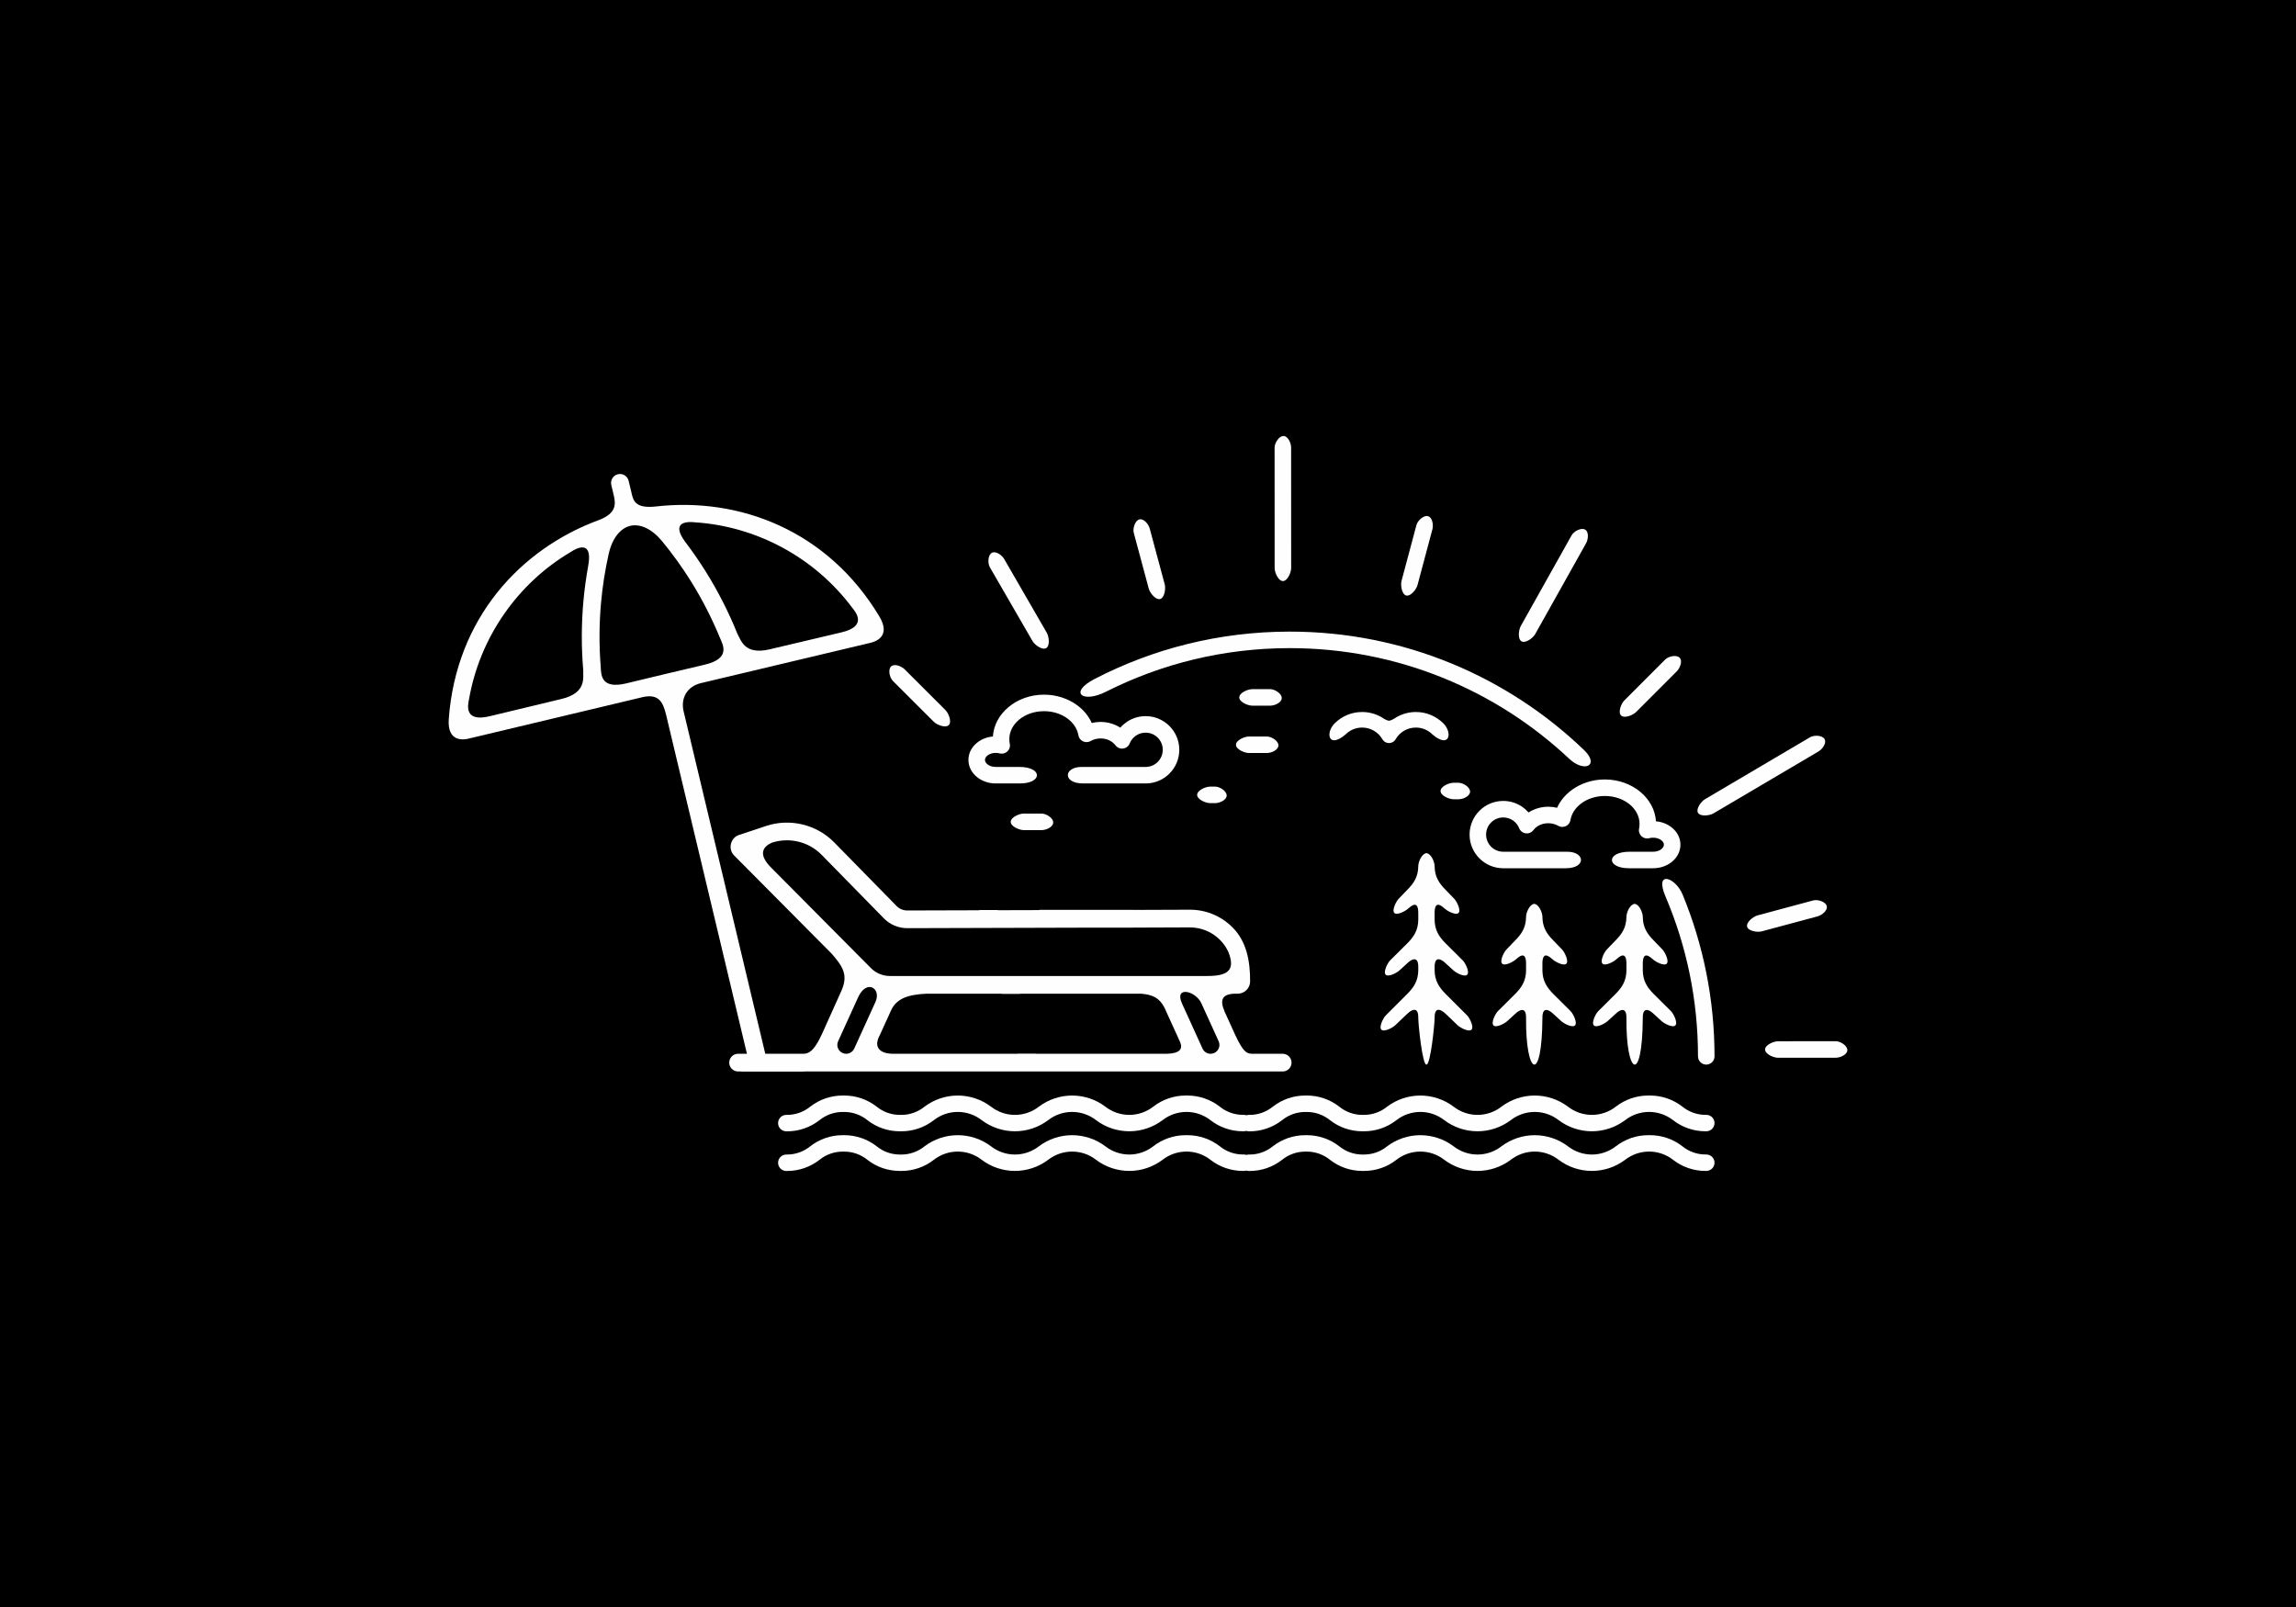 <?xml version="1.0" encoding="UTF-8"?>
<svg xmlns="http://www.w3.org/2000/svg" xmlns:xlink="http://www.w3.org/1999/xlink" width="2400" height="1680" viewBox="0 0 2400 1680">
<rect x="-240" y="-168" width="2880" height="2016" fill="rgb(0%, 0%, 0%)" fill-opacity="1"/>
<path fill-rule="evenodd" fill="rgb(99.609%, 99.609%, 99.609%)" fill-opacity="1" d="M 1042.859 951.367 L 1042.91 951.559 L 1086.488 951.434 L 1086.488 951.141 L 1184.172 951.141 L 1184.172 951.246 L 1243.578 951.031 C 1260.469 950.965 1276.289 957.496 1288.238 969.398 C 1303.281 984.395 1306.75 1004.961 1306.75 1025.883 C 1306.75 1033.023 1300.941 1038.836 1293.801 1038.836 C 1277.359 1038.324 1274.59 1044.848 1280.141 1057.707 L 1290.691 1080.891 C 1299.91 1101.152 1303.781 1101.293 1308.539 1101.645 L 1340.789 1101.645 C 1345.898 1101.645 1350.039 1105.785 1350.039 1110.895 C 1350.039 1116.004 1345.898 1120.145 1340.789 1120.145 L 771.512 1120.145 C 766.402 1120.145 762.258 1116.004 762.258 1110.895 C 762.258 1105.785 766.402 1101.645 771.512 1101.645 L 838.555 1101.645 C 843.453 1101.645 849.715 1101.828 859.242 1080.891 L 879.832 1035.121 C 886.625 1019.02 881.035 1010.371 869.258 996.91 L 767.379 894.324 C 760.668 887.676 763.59 875.793 772.473 872.914 L 800.789 863.477 C 825.691 855.176 853.648 861.926 872.023 880.672 L 937.227 947.203 C 940.105 950.145 944.121 951.828 948.234 951.828 L 948.277 951.832 L 1023.77 951.613 L 1023.711 951.367 Z M 1130.102 969.789 C 1129.898 969.805 1129.699 969.812 1129.5 969.812 L 948.328 970.336 L 948.238 970.336 C 939.18 970.336 930.352 966.629 924.008 960.156 L 858.809 893.625 C 845.352 879.895 824.879 874.949 806.641 881.031 C 797.656 885.094 791.762 893.062 806.594 907.559 L 910.453 1012.133 C 915.621 1017.344 922.801 1020.328 930.141 1020.328 L 1262.02 1020.328 C 1283.352 1020.328 1291.531 1014.391 1284.129 995.469 C 1282 990.742 1279.039 986.359 1275.172 982.504 C 1266.781 974.137 1255.641 969.531 1243.789 969.531 L 1243.641 969.531 L 1184.172 969.75 L 1184.172 969.789 Z M 876.082 1088.551 C 873.969 1093.199 876.027 1098.699 880.688 1100.816 C 881.887 1101.363 883.164 1101.645 884.484 1101.645 C 888.109 1101.645 891.426 1099.512 892.93 1096.223 L 915.098 1047.508 C 921.602 1033.219 905.805 1023.227 897.004 1042.57 Z M 1265.43 1101.645 C 1266.762 1101.645 1268.039 1101.363 1269.262 1100.809 C 1273.898 1098.695 1275.961 1093.199 1273.852 1088.551 L 1255.77 1048.824 C 1249.82 1035.75 1227 1030.297 1235.602 1049.199 L 1257 1096.223 C 1258.5 1099.516 1261.809 1101.645 1265.43 1101.645 Z M 1083.121 1101.645 L 1219.48 1101.645 C 1232.02 1101.324 1237.449 1097.488 1233.16 1088.5 L 1217.219 1053.465 C 1211.93 1043.117 1204.719 1039.781 1192.672 1038.832 L 1066.289 1038.832 L 1066.34 1039.023 L 1047.191 1039.023 L 1047.141 1038.832 L 968.641 1038.832 C 950.418 1039.711 937.23 1043.125 931.289 1056.59 L 919.543 1082.402 C 913.41 1093.574 918.008 1101.582 933.789 1101.645 L 1063.961 1101.645 L 1063.93 1101.5 L 1083.078 1101.5 L 1083.121 1101.645 "/>
<path fill-rule="evenodd" fill="rgb(99.609%, 99.609%, 99.609%)" fill-opacity="1" d="M 919.09 644.289 C 931.926 665.648 914.836 671.07 908.836 672.27 L 732.484 714.195 C 718.086 717.738 711.32 729.957 714.605 743.742 L 800.309 1103.176 C 801.504 1108.184 798.41 1113.215 793.398 1114.41 C 788.391 1115.602 783.359 1112.512 782.168 1107.5 L 696.273 747.277 C 692.91 733.164 688.086 725.555 672.645 728.582 L 490.883 771.922 C 484.988 773.566 467.289 776.441 469.109 751.586 C 476.797 646.57 543.91 573.711 626.477 543.48 C 644.957 536.281 643.469 526.32 641.555 517.781 L 638.988 507.012 C 637.793 502 640.887 496.969 645.895 495.781 C 650.906 494.578 655.934 497.68 657.129 502.691 L 659.887 514.25 C 661.832 522.41 662.805 531.922 685.363 529.512 C 772.508 519.469 864.969 554.262 919.09 644.289 Z M 695.676 704.555 L 736.633 694.875 C 764.285 688.34 755.594 674.039 752.406 666.461 C 743.953 645.961 733.805 626.191 722.066 607.422 C 713.043 592.98 703.031 579.09 692.18 565.891 C 681.246 552.602 668.969 547.34 658.762 549.73 C 648.57 552.199 639.984 562.43 636.227 579.23 C 632.496 595.91 629.832 612.82 628.293 629.781 C 626.289 651.828 626.152 674.051 627.859 696.156 C 628.438 704.363 627.133 721.043 654.758 714.398 Z M 586.984 730.699 L 511.957 748.746 C 485.293 755.16 488.836 737.695 490.281 730.906 C 501.562 666.25 541.188 609.621 596.855 576.891 C 602.684 572.98 619.883 563.891 614.844 591.578 C 612.641 603.691 610.977 615.891 609.867 628.109 C 607.672 652.281 607.613 676.648 609.68 700.879 C 609.23 708.176 613.637 724.277 586.984 730.699 Z M 804.469 678.84 L 879.566 661.09 C 906.258 654.781 895.219 640.801 890.863 635.391 C 851.621 582.789 790.703 550.121 726.258 546.039 C 719.297 545.18 699.844 544.828 716.832 567.262 C 724.262 577.07 731.254 587.211 737.758 597.609 C 750.629 618.199 761.672 639.922 770.762 662.469 C 774.453 668.781 777.789 685.137 804.469 678.84 "/>
<path fill-rule="nonzero" fill="rgb(99.609%, 99.609%, 99.609%)" fill-opacity="1" d="M 1349.602 467.91 C 1349.59 463.141 1346.359 455.82 1341.59 455.828 C 1336.82 455.84 1332.32 463.172 1332.328 467.941 L 1332.371 593.859 C 1332.379 598.629 1336.27 607.461 1341.039 607.449 C 1345.809 607.441 1349.648 598.602 1349.641 593.828 L 1349.602 467.91 "/>
<path fill-rule="nonzero" fill="rgb(99.609%, 99.609%, 99.609%)" fill-opacity="1" d="M 1497.289 553.359 C 1498.512 548.75 1497.281 540.852 1492.672 539.621 C 1488.059 538.398 1481.82 544.309 1480.602 548.922 L 1465.031 607.18 C 1463.801 611.781 1465.27 621.309 1469.879 622.539 C 1474.488 623.762 1480.488 616.219 1481.719 611.609 L 1497.289 553.359 "/>
<path fill-rule="nonzero" fill="rgb(99.609%, 99.609%, 99.609%)" fill-opacity="1" d="M 1657.828 568.129 C 1660.211 564 1661.07 556.051 1656.93 553.672 C 1652.801 551.289 1645.238 555.391 1642.859 559.531 L 1589.719 654.371 C 1587.34 658.5 1586.301 668.078 1590.43 670.461 C 1594.57 672.84 1602.32 667.102 1604.691 662.969 L 1657.828 568.129 "/>
<path fill-rule="nonzero" fill="rgb(99.609%, 99.609%, 99.609%)" fill-opacity="1" d="M 1752.789 701.738 C 1756.16 698.363 1759.039 690.902 1755.66 687.539 C 1752.289 684.176 1743.922 686.176 1740.559 689.555 L 1697.949 732.223 C 1694.578 735.598 1691.09 744.586 1694.469 747.949 C 1697.852 751.316 1706.82 747.785 1710.18 744.406 L 1752.789 701.738 "/>
<path fill-rule="nonzero" fill="rgb(99.609%, 99.609%, 99.609%)" fill-opacity="1" d="M 1900.77 785.648 C 1904.891 783.258 1909.609 776.801 1907.219 772.676 C 1904.82 768.551 1896.23 768.316 1892.102 770.711 L 1782.34 835.434 C 1778.211 837.828 1772.512 845.602 1774.91 849.727 C 1777.301 853.852 1786.879 852.766 1791 850.371 L 1900.77 785.648 "/>
<path fill-rule="nonzero" fill="rgb(99.609%, 99.609%, 99.609%)" fill-opacity="1" d="M 1899.879 957.996 C 1904.48 956.754 1910.711 951.738 1909.461 947.137 C 1908.219 942.531 1899.98 940.086 1895.371 941.328 L 1837.141 956.973 C 1832.539 958.215 1825.02 964.254 1826.262 968.855 C 1827.512 973.461 1837.039 974.887 1841.641 973.645 L 1899.879 957.996 "/>
<path fill-rule="nonzero" fill="rgb(99.609%, 99.609%, 99.609%)" fill-opacity="1" d="M 1918.949 1105.781 C 1923.719 1105.77 1931.031 1102.539 1931.02 1097.77 C 1931.012 1093 1923.68 1088.504 1918.91 1088.512 L 1858.609 1088.555 C 1853.852 1088.562 1845.02 1092.445 1845.031 1097.215 C 1845.039 1101.984 1853.879 1105.832 1858.648 1105.82 L 1918.949 1105.781 "/>
<path fill-rule="nonzero" fill="rgb(99.609%, 99.609%, 99.609%)" fill-opacity="1" d="M 777.352 1102.879 C 772.582 1102.887 765.27 1106.121 765.281 1110.891 C 765.289 1115.656 772.617 1120.156 777.387 1120.145 L 837.688 1120.105 C 842.453 1120.098 851.277 1116.211 851.27 1111.441 C 851.258 1106.676 842.418 1102.828 837.652 1102.836 L 777.352 1102.879 "/>
<path fill-rule="nonzero" fill="rgb(99.609%, 99.609%, 99.609%)" fill-opacity="1" d="M 945.562 699.688 C 942.184 696.32 934.727 693.438 931.359 696.816 C 927.996 700.195 929.996 708.559 933.375 711.922 L 976.043 754.531 C 979.422 757.898 988.406 761.391 991.77 758.012 C 995.137 754.633 991.605 745.66 988.227 742.297 L 945.562 699.688 "/>
<path fill-rule="nonzero" fill="rgb(99.609%, 99.609%, 99.609%)" fill-opacity="1" d="M 1049.672 584.43 C 1047.27 580.309 1040.82 575.59 1036.691 577.98 C 1032.57 580.379 1032.328 588.969 1034.73 593.102 L 1079.262 670.141 C 1081.648 674.27 1089.422 679.969 1093.551 677.57 C 1097.672 675.18 1096.59 665.602 1094.191 661.48 L 1049.672 584.43 "/>
<path fill-rule="nonzero" fill="rgb(99.609%, 99.609%, 99.609%)" fill-opacity="1" d="M 1201.82 552.602 C 1200.578 548 1195.559 541.77 1190.961 543.02 C 1186.352 544.262 1183.898 552.5 1185.148 557.109 L 1200.789 615.34 C 1202.039 619.949 1208.07 627.461 1212.68 626.219 C 1217.281 624.969 1218.711 615.441 1217.469 610.84 L 1201.82 552.602 "/>
<path fill-rule="nonzero" fill="rgb(99.609%, 99.609%, 99.609%)" fill-opacity="1" d="M 1655.68 784.031 C 1575.891 707.398 1467.52 660.301 1348.148 660.301 C 1274.711 660.301 1205.43 678.129 1144.398 709.699 C 1116.57 724.102 1131.629 735.484 1156.02 723.164 C 1213.77 694 1279.039 677.57 1348.148 677.57 C 1461.18 677.57 1563.941 721.504 1640.289 793.23 C 1656.16 808.141 1672.57 800.25 1655.68 784.031 "/>
<path fill-rule="nonzero" fill="rgb(99.609%, 99.609%, 99.609%)" fill-opacity="1" d="M 1774.91 1104.328 C 1774.91 1109.098 1778.781 1112.965 1783.551 1112.965 C 1788.32 1112.965 1792.18 1109.098 1792.18 1104.328 C 1792.18 1044.438 1780.32 987.312 1758.82 935.18 C 1751.371 917.105 1729.031 909.25 1740.961 937.246 C 1762.809 988.562 1774.91 1045.031 1774.91 1104.328 "/>
<path fill-rule="nonzero" fill="rgb(99.609%, 99.609%, 99.609%)" fill-opacity="1" d="M 1042.891 787.195 C 1042.352 787.129 1041.66 787.094 1040.801 787.094 C 1037.32 787.094 1034.27 788.145 1032.148 789.848 C 1030.559 791.129 1029.57 792.758 1029.57 794.43 C 1029.57 796.105 1030.559 797.734 1032.148 799.016 C 1034.27 800.719 1037.32 801.77 1040.801 801.77 L 1065.301 801.77 C 1090.199 801.77 1089.762 819.039 1066.059 819.039 L 1040.801 819.039 C 1033.309 819.039 1026.43 816.516 1021.359 812.438 C 1015.762 807.938 1012.301 801.578 1012.301 794.43 C 1012.301 787.281 1015.762 780.922 1021.359 776.426 C 1025.762 772.883 1031.52 770.516 1037.859 769.953 C 1038.648 757.953 1044.68 747.207 1054.031 739.34 C 1063.672 731.23 1076.859 726.219 1091.309 726.219 C 1104.379 726.219 1116.422 730.32 1125.738 737.105 C 1132.57 742.086 1137.941 748.504 1141.219 755.836 C 1144.211 755.105 1147.309 754.711 1150.461 754.711 C 1156.352 754.711 1161.93 756.035 1166.852 758.371 C 1168.309 759.07 1169.711 759.855 1171.051 760.719 C 1173.039 758.449 1175.32 756.434 1177.828 754.73 L 1177.852 754.723 L 1177.828 754.699 C 1183.461 750.891 1190.23 748.668 1197.52 748.668 C 1207.23 748.668 1216.031 752.605 1222.398 758.973 C 1228.77 765.34 1232.711 774.137 1232.711 783.855 C 1232.711 793.566 1228.77 802.367 1222.398 808.734 C 1216.031 815.102 1207.23 819.039 1197.52 819.039 L 1132.219 819.039 C 1110.59 819.039 1111.719 801.77 1130.711 801.77 L 1197.52 801.77 C 1202.469 801.77 1206.949 799.766 1210.191 796.523 C 1213.43 793.281 1215.43 788.801 1215.43 783.855 C 1215.43 778.906 1213.43 774.426 1210.191 771.184 C 1206.949 767.941 1202.469 765.938 1197.52 765.938 C 1193.789 765.938 1190.34 767.066 1187.48 769 L 1187.461 768.977 C 1184.641 770.895 1182.391 773.605 1181.02 776.801 C 1180.48 778.387 1179.461 779.828 1178.02 780.906 C 1174.199 783.758 1168.789 782.973 1165.949 779.152 C 1164.34 776.996 1162.121 775.203 1159.488 773.953 C 1156.84 772.695 1153.77 771.98 1150.461 771.98 C 1148.488 771.98 1146.648 772.219 1144.969 772.66 C 1143.328 773.094 1141.781 773.715 1140.379 774.496 C 1139.441 775.094 1138.371 775.516 1137.199 775.715 C 1132.512 776.516 1128.051 773.359 1127.25 768.664 C 1126.07 761.719 1121.801 755.508 1115.621 751.004 C 1109.191 746.32 1100.699 743.488 1091.309 743.488 C 1080.969 743.488 1071.711 746.93 1065.09 752.492 C 1058.891 757.715 1055.051 764.84 1055.051 772.629 C 1055.051 773.602 1055.078 774.422 1055.148 775.098 C 1055.219 775.77 1055.32 776.445 1055.461 777.129 C 1055.82 778.52 1055.828 780.02 1055.441 781.508 C 1054.211 786.105 1049.48 788.84 1044.879 787.609 C 1044.148 787.414 1043.48 787.273 1042.891 787.195 "/>
<path fill-rule="nonzero" fill="rgb(99.609%, 99.609%, 99.609%)" fill-opacity="1" d="M 1725.961 875.848 C 1726.488 875.777 1727.18 875.742 1728.051 875.742 C 1731.531 875.742 1734.578 876.797 1736.691 878.496 C 1738.289 879.777 1739.27 881.406 1739.27 883.082 C 1739.27 884.754 1738.289 886.383 1736.691 887.664 C 1734.578 889.367 1731.531 890.422 1728.051 890.422 L 1703.539 890.422 C 1678.648 890.422 1679.09 907.688 1702.789 907.688 L 1728.051 907.688 C 1735.539 907.688 1742.422 905.164 1747.488 901.09 C 1753.078 896.59 1756.539 890.23 1756.539 883.082 C 1756.539 875.93 1753.078 869.574 1747.488 865.074 C 1743.09 861.535 1737.32 859.164 1730.98 858.602 C 1730.199 846.602 1724.172 835.855 1714.82 827.988 C 1705.18 819.883 1691.988 814.867 1677.531 814.867 C 1664.461 814.867 1652.422 818.973 1643.109 825.754 C 1636.27 830.734 1630.898 837.152 1627.621 844.484 C 1624.629 843.754 1621.531 843.359 1618.391 843.359 C 1612.5 843.359 1606.91 844.688 1602 847.023 C 1600.531 847.719 1599.129 848.504 1597.801 849.367 C 1595.809 847.098 1593.531 845.082 1591.012 843.383 L 1591 843.371 L 1591.012 843.348 C 1585.391 839.539 1578.609 837.316 1571.328 837.316 C 1561.609 837.316 1552.809 841.254 1546.449 847.621 C 1540.078 853.992 1536.141 862.785 1536.141 872.504 C 1536.141 882.219 1540.078 891.016 1546.449 897.383 C 1552.809 903.75 1561.609 907.688 1571.328 907.688 L 1636.629 907.688 C 1658.25 907.688 1657.121 890.422 1638.141 890.422 L 1571.328 890.422 C 1566.379 890.422 1561.898 888.414 1558.66 885.172 C 1555.422 881.93 1553.41 877.453 1553.41 872.504 C 1553.41 867.555 1555.422 863.074 1558.66 859.832 C 1561.898 856.594 1566.379 854.586 1571.328 854.586 C 1575.059 854.586 1578.512 855.715 1581.371 857.648 L 1581.379 857.629 C 1584.211 859.543 1586.461 862.254 1587.828 865.449 C 1588.371 867.035 1589.379 868.48 1590.828 869.559 C 1594.641 872.406 1600.051 871.621 1602.898 867.805 C 1604.512 865.645 1606.73 863.852 1609.352 862.605 C 1612 861.348 1615.078 860.633 1618.391 860.633 C 1620.352 860.633 1622.191 860.867 1623.879 861.312 C 1625.52 861.742 1627.059 862.363 1628.469 863.145 C 1629.41 863.742 1630.48 864.164 1631.641 864.363 C 1636.34 865.164 1640.789 862.012 1641.59 857.316 C 1642.781 850.367 1647.039 844.156 1653.23 839.652 C 1659.66 834.969 1668.148 832.137 1677.531 832.137 C 1687.879 832.137 1697.141 835.578 1703.75 841.145 C 1709.961 846.367 1713.801 853.492 1713.801 861.277 C 1713.801 862.25 1713.762 863.07 1713.691 863.746 C 1713.621 864.418 1713.52 865.094 1713.391 865.777 C 1713.031 867.168 1713.012 868.668 1713.41 870.156 C 1714.641 874.758 1719.371 877.488 1723.969 876.262 C 1724.699 876.066 1725.371 875.926 1725.961 875.848 "/>
<path fill-rule="nonzero" fill="rgb(99.609%, 99.609%, 99.609%)" fill-opacity="1" d="M 1524.578 835.578 C 1529.352 835.578 1536.672 832.359 1536.672 827.594 C 1536.672 822.824 1529.352 818.312 1524.578 818.312 L 1519.398 818.312 C 1514.629 818.312 1505.801 822.176 1505.801 826.945 C 1505.801 831.715 1514.629 835.578 1519.398 835.578 L 1524.578 835.578 "/>
<path fill-rule="nonzero" fill="rgb(99.609%, 99.609%, 99.609%)" fill-opacity="1" d="M 1324.262 787.227 C 1329.031 787.227 1336.352 784.008 1336.352 779.238 C 1336.352 774.469 1329.031 769.957 1324.262 769.957 L 1305.551 769.957 C 1300.781 769.957 1291.949 773.82 1291.949 778.59 C 1291.949 783.359 1300.781 787.227 1305.551 787.227 L 1324.262 787.227 "/>
<path fill-rule="nonzero" fill="rgb(99.609%, 99.609%, 99.609%)" fill-opacity="1" d="M 1327.711 737.723 C 1332.48 737.723 1339.801 734.504 1339.801 729.734 C 1339.801 724.965 1332.48 720.453 1327.711 720.453 L 1309 720.453 C 1304.238 720.453 1295.41 724.316 1295.41 729.086 C 1295.41 733.855 1304.238 737.723 1309 737.723 L 1327.711 737.723 "/>
<path fill-rule="nonzero" fill="rgb(99.609%, 99.609%, 99.609%)" fill-opacity="1" d="M 1270.148 839.609 C 1274.922 839.609 1282.238 836.391 1282.238 831.621 C 1282.238 826.852 1274.922 822.34 1270.148 822.34 L 1264.969 822.34 C 1260.199 822.34 1251.371 826.207 1251.371 830.977 C 1251.371 835.742 1260.199 839.609 1264.969 839.609 L 1270.148 839.609 "/>
<path fill-rule="nonzero" fill="rgb(99.609%, 99.609%, 99.609%)" fill-opacity="1" d="M 1088.82 867.816 C 1093.59 867.816 1100.91 864.598 1100.91 859.828 C 1100.91 855.059 1093.59 850.547 1088.82 850.547 L 1070.109 850.547 C 1065.34 850.547 1056.512 854.41 1056.512 859.18 C 1056.512 863.949 1065.34 867.816 1070.109 867.816 L 1088.82 867.816 "/>
<path fill-rule="nonzero" fill="rgb(99.609%, 99.609%, 99.609%)" fill-opacity="1" d="M 1444.141 749.805 C 1438.141 746.332 1431.191 744.344 1423.82 744.344 C 1412.59 744.344 1402.422 748.898 1395.059 756.258 C 1385.309 766.012 1388.441 783.145 1406.559 767.762 C 1410.98 763.348 1417.078 760.613 1423.82 760.613 C 1428.289 760.613 1432.449 761.793 1436.012 763.848 C 1439.738 766.004 1442.828 769.086 1444.969 772.762 C 1445.66 773.984 1446.68 775.047 1447.988 775.801 C 1449.23 776.512 1450.578 776.859 1451.922 776.875 C 1453.262 776.859 1454.609 776.512 1455.852 775.801 C 1457.16 775.047 1458.18 773.984 1458.871 772.762 C 1461 769.086 1464.102 766.004 1467.828 763.848 C 1471.391 761.793 1475.551 760.613 1480.02 760.613 C 1486.762 760.613 1492.859 763.348 1497.27 767.762 C 1515.391 783.145 1518.531 766.012 1508.781 756.258 C 1501.41 748.898 1491.25 744.344 1480.02 744.344 C 1472.641 744.344 1465.699 746.332 1459.691 749.805 C 1456.121 752.188 1453.781 753.266 1451.922 753.477 C 1450.059 753.266 1447.719 752.188 1444.141 749.805 "/>
<path fill-rule="nonzero" fill="rgb(99.609%, 99.609%, 99.609%)" fill-opacity="1" d="M 1595.191 958.59 C 1595.191 953.879 1598.93 945.441 1603.629 944.934 C 1603.66 944.938 1603.699 944.945 1603.738 944.949 C 1603.77 944.945 1603.809 944.938 1603.852 944.934 C 1608.551 945.441 1612.281 953.879 1612.281 958.59 C 1612.43 969.578 1616.891 976.383 1623.891 983.391 L 1632.68 992.496 C 1635.441 995.266 1640.078 1004.656 1637.289 1007.449 C 1634.488 1010.246 1625.32 1005.383 1622.559 1002.617 C 1620.449 1001.004 1611.949 992.449 1612.281 1008.324 L 1612.281 1014.539 C 1612.43 1025.531 1616.891 1032.336 1623.891 1039.344 L 1641.711 1057.051 C 1644.469 1059.816 1649.109 1069.207 1646.32 1072.004 C 1643.531 1074.797 1634.352 1069.934 1631.59 1067.168 L 1625.102 1061.23 C 1616.23 1052.363 1612 1055.203 1612.281 1064.277 C 1611.859 1134.309 1594.621 1123.867 1595.191 1064.277 C 1595.469 1055.203 1591.238 1052.363 1582.379 1061.23 L 1575.891 1067.168 C 1573.121 1069.934 1563.949 1074.797 1561.16 1072.004 C 1558.359 1069.207 1563 1059.816 1565.77 1057.051 L 1583.578 1039.344 C 1590.59 1032.336 1595.051 1025.531 1595.191 1014.539 L 1595.191 1008.324 C 1595.52 992.449 1587.031 1001.004 1584.922 1002.617 C 1582.148 1005.383 1572.98 1010.246 1570.191 1007.449 C 1567.391 1004.656 1572.031 995.266 1574.801 992.496 L 1583.578 983.391 C 1590.59 976.383 1595.051 969.578 1595.191 958.59 "/>
<path fill-rule="nonzero" fill="rgb(99.609%, 99.609%, 99.609%)" fill-opacity="1" d="M 1482.512 905.578 C 1482.512 900.871 1486.25 892.434 1490.941 891.926 C 1490.98 891.93 1491.02 891.938 1491.051 891.941 C 1491.09 891.938 1491.129 891.93 1491.16 891.926 C 1495.859 892.434 1499.602 900.871 1499.602 905.578 C 1499.738 916.57 1504.199 923.371 1511.211 930.383 L 1519.988 939.488 C 1522.762 942.254 1527.398 951.648 1524.609 954.441 C 1521.809 957.234 1512.641 952.371 1509.871 949.605 C 1507.762 947.996 1499.27 939.438 1499.602 955.312 L 1499.602 961.531 C 1499.738 972.523 1504.199 979.324 1511.211 986.336 L 1529.02 1004.039 C 1531.789 1006.805 1536.43 1016.199 1533.641 1018.992 C 1530.84 1021.785 1521.672 1016.926 1518.91 1014.16 L 1512.422 1008.223 C 1503.551 999.355 1499.32 1002.191 1499.602 1011.266 L 1499.602 1014.379 C 1499.738 1025.367 1504.199 1032.172 1511.211 1039.18 L 1533.52 1061.48 C 1536.289 1064.246 1540.93 1073.641 1538.141 1076.434 C 1535.34 1079.227 1526.172 1074.367 1523.398 1071.598 L 1512.422 1061.066 C 1503.551 1052.199 1499.32 1055.039 1499.602 1064.113 C 1499.602 1070.953 1495.34 1112.996 1491.102 1112.965 C 1491.09 1112.965 1491.07 1112.957 1491.051 1112.957 C 1491.039 1112.957 1491.02 1112.965 1491.012 1112.965 C 1486.77 1112.996 1482.512 1070.953 1482.512 1064.113 C 1482.789 1055.039 1478.559 1052.199 1469.691 1061.066 L 1458.699 1071.598 C 1455.941 1074.367 1446.77 1079.227 1443.969 1076.434 C 1441.18 1073.641 1445.82 1064.246 1448.59 1061.48 L 1470.898 1039.18 C 1477.91 1032.172 1482.371 1025.367 1482.512 1014.379 L 1482.512 1011.266 C 1482.789 1002.191 1478.559 999.355 1469.691 1008.223 L 1463.199 1014.16 C 1460.441 1016.926 1451.27 1021.785 1448.469 1018.992 C 1445.68 1016.199 1450.32 1006.805 1453.078 1004.039 L 1470.898 986.336 C 1477.91 979.324 1482.371 972.523 1482.512 961.531 L 1482.512 955.312 C 1482.84 939.438 1474.352 947.996 1472.23 949.605 C 1469.469 952.371 1460.301 957.234 1457.5 954.441 C 1454.711 951.648 1459.352 942.254 1462.109 939.488 L 1470.898 930.383 C 1477.91 923.371 1482.371 916.57 1482.512 905.578 "/>
<path fill-rule="nonzero" fill="rgb(99.609%, 99.609%, 99.609%)" fill-opacity="1" d="M 1700.102 958.59 C 1700.102 953.879 1703.84 945.441 1708.539 944.934 C 1708.578 944.938 1708.609 944.945 1708.648 944.949 C 1708.691 944.945 1708.719 944.938 1708.762 944.934 C 1713.461 945.441 1717.199 953.879 1717.199 958.59 C 1717.34 969.578 1721.801 976.383 1728.809 983.391 L 1737.59 992.496 C 1740.359 995.266 1744.988 1004.656 1742.199 1007.449 C 1739.41 1010.246 1730.238 1005.383 1727.469 1002.617 C 1725.359 1001.004 1716.871 992.449 1717.199 1008.324 L 1717.199 1014.539 C 1717.34 1025.531 1721.801 1032.336 1728.809 1039.344 L 1746.621 1057.051 C 1749.391 1059.816 1754.031 1069.207 1751.23 1072.004 C 1748.441 1074.797 1739.27 1069.934 1736.5 1067.168 L 1730.012 1061.23 C 1721.141 1052.363 1716.91 1055.203 1717.199 1064.277 C 1716.77 1134.309 1699.531 1123.867 1700.102 1064.277 C 1700.379 1055.203 1696.16 1052.363 1687.289 1061.23 L 1680.801 1067.168 C 1678.031 1069.934 1668.859 1074.797 1666.07 1072.004 C 1663.27 1069.207 1667.91 1059.816 1670.68 1057.051 L 1688.488 1039.344 C 1695.5 1032.336 1699.961 1025.531 1700.102 1014.539 L 1700.102 1008.324 C 1700.43 992.449 1691.941 1001.004 1689.828 1002.617 C 1687.059 1005.383 1677.891 1010.246 1675.102 1007.449 C 1672.301 1004.656 1676.941 995.266 1679.711 992.496 L 1688.488 983.391 C 1695.5 976.383 1699.961 969.578 1700.102 958.59 "/>
<path fill-rule="evenodd" fill="rgb(99.609%, 99.609%, 99.609%)" fill-opacity="1" d="M 1240.25 1145.305 C 1239.941 1145.301 1239.609 1145.297 1239.301 1145.297 C 1227.07 1145.297 1215.172 1149.383 1205.531 1156.895 C 1198.371 1162.488 1189.539 1165.531 1180.449 1165.531 C 1171.359 1165.531 1162.539 1162.488 1155.379 1156.891 C 1145.379 1149.371 1133.191 1145.305 1120.68 1145.305 C 1108.16 1145.305 1095.98 1149.371 1085.98 1156.891 C 1078.828 1162.488 1069.988 1165.535 1060.91 1165.535 C 1051.828 1165.535 1042.988 1162.488 1035.84 1156.891 C 1025.852 1149.379 1013.66 1145.305 1001.148 1145.305 C 988.641 1145.305 976.449 1149.379 966.457 1156.891 C 959.617 1162.48 951.047 1165.539 942.207 1165.539 C 941.941 1165.539 941.664 1165.535 941.402 1165.531 C 941.141 1165.535 940.859 1165.539 940.594 1165.539 C 931.75 1165.539 923.176 1162.48 916.332 1156.887 C 906.695 1149.379 894.812 1145.297 882.598 1145.297 C 882.289 1145.297 881.961 1145.301 881.66 1145.301 C 881.355 1145.301 881.023 1145.297 880.711 1145.297 C 868.492 1145.297 856.605 1149.383 846.973 1156.891 C 840.129 1162.48 831.555 1165.539 822.715 1165.539 C 822.453 1165.539 822.176 1165.535 821.918 1165.531 C 817.176 1165.531 813.328 1169.379 813.328 1174.121 C 813.328 1178.867 817.176 1182.711 821.918 1182.711 C 822.203 1182.715 822.52 1182.719 822.812 1182.719 C 835.059 1182.719 846.965 1178.609 856.605 1171.07 C 863.438 1165.516 872 1162.473 880.812 1162.473 C 881.094 1162.473 881.387 1162.48 881.66 1162.484 C 881.934 1162.48 882.227 1162.473 882.508 1162.473 C 891.32 1162.473 899.883 1165.516 906.719 1171.074 C 916.348 1178.59 928.227 1182.68 940.445 1182.68 C 940.762 1182.68 941.098 1182.672 941.402 1182.672 C 941.711 1182.672 942.039 1182.68 942.355 1182.68 C 954.57 1182.68 966.461 1178.586 976.09 1171.074 C 983.238 1165.484 992.07 1162.438 1001.148 1162.438 C 1010.23 1162.438 1019.059 1165.484 1026.211 1171.074 C 1036.211 1178.586 1048.398 1182.664 1060.91 1182.664 C 1073.422 1182.664 1085.621 1178.586 1095.609 1171.07 C 1102.762 1165.488 1111.602 1162.441 1120.68 1162.441 C 1129.762 1162.441 1138.59 1165.488 1145.75 1171.074 C 1155.738 1178.594 1167.941 1182.664 1180.449 1182.664 C 1192.969 1182.664 1205.16 1178.594 1215.16 1171.078 C 1222.32 1165.48 1231.148 1162.43 1240.238 1162.43 C 1249.328 1162.43 1258.172 1165.48 1265.328 1171.074 C 1274.969 1178.582 1286.871 1182.672 1299.102 1182.672 C 1299.422 1182.672 1299.738 1182.664 1300.051 1182.664 C 1300.969 1182.664 1301.852 1182.52 1302.68 1182.254 C 1303.551 1182.551 1304.488 1182.711 1305.461 1182.711 C 1305.75 1182.715 1306.059 1182.719 1306.359 1182.719 C 1318.602 1182.719 1330.512 1178.609 1340.148 1171.07 C 1346.98 1165.516 1355.539 1162.473 1364.359 1162.473 C 1364.641 1162.473 1364.93 1162.48 1365.199 1162.484 C 1365.48 1162.48 1365.77 1162.473 1366.051 1162.473 C 1374.859 1162.473 1383.422 1165.516 1390.262 1171.074 C 1399.891 1178.59 1411.77 1182.68 1423.988 1182.68 C 1424.301 1182.68 1424.641 1182.672 1424.949 1182.672 C 1425.25 1182.672 1425.578 1182.68 1425.898 1182.68 C 1438.121 1182.68 1450.012 1178.586 1459.629 1171.074 C 1466.781 1165.484 1475.609 1162.438 1484.691 1162.438 C 1493.781 1162.438 1502.602 1165.484 1509.75 1171.074 C 1519.75 1178.586 1531.941 1182.664 1544.449 1182.664 C 1556.961 1182.664 1569.16 1178.586 1579.148 1171.07 C 1586.309 1165.488 1595.141 1162.441 1604.219 1162.441 C 1613.301 1162.441 1622.141 1165.488 1629.289 1171.074 C 1639.289 1178.594 1651.48 1182.664 1664 1182.664 C 1676.512 1182.664 1688.699 1178.594 1698.699 1171.078 C 1705.859 1165.48 1714.699 1162.43 1723.789 1162.43 C 1732.879 1162.43 1741.711 1165.48 1748.871 1171.074 C 1758.52 1178.582 1770.422 1182.672 1782.641 1182.672 C 1782.961 1182.672 1783.281 1182.664 1783.59 1182.664 C 1788.34 1182.66 1792.18 1178.812 1792.18 1174.07 C 1792.18 1169.328 1788.34 1165.48 1783.59 1165.48 C 1783.328 1165.484 1783.051 1165.492 1782.77 1165.492 C 1773.93 1165.492 1765.352 1162.43 1758.5 1156.84 C 1748.859 1149.363 1737 1145.297 1724.789 1145.297 C 1724.469 1145.297 1724.109 1145.301 1723.789 1145.301 L 1723.789 1145.305 C 1723.48 1145.301 1723.16 1145.297 1722.84 1145.297 C 1710.609 1145.297 1698.711 1149.383 1689.07 1156.895 C 1681.91 1162.488 1673.078 1165.531 1664 1165.531 C 1654.91 1165.531 1646.078 1162.488 1638.922 1156.891 C 1628.93 1149.371 1616.738 1145.305 1604.219 1145.305 C 1591.711 1145.305 1579.52 1149.371 1569.52 1156.891 C 1562.371 1162.488 1553.539 1165.535 1544.449 1165.535 C 1535.371 1165.535 1526.531 1162.488 1519.379 1156.891 C 1509.391 1149.379 1497.199 1145.305 1484.691 1145.305 C 1472.18 1145.305 1459.988 1149.379 1450 1156.891 C 1443.16 1162.48 1434.59 1165.539 1425.75 1165.539 C 1425.48 1165.539 1425.211 1165.535 1424.941 1165.531 C 1424.68 1165.535 1424.398 1165.539 1424.141 1165.539 C 1415.289 1165.539 1406.719 1162.48 1399.871 1156.887 C 1390.238 1149.379 1378.359 1145.297 1366.141 1145.297 C 1365.828 1145.297 1365.5 1145.301 1365.199 1145.301 C 1364.898 1145.301 1364.57 1145.297 1364.25 1145.297 C 1352.031 1145.297 1340.148 1149.383 1330.52 1156.891 C 1323.672 1162.48 1315.102 1165.539 1306.262 1165.539 C 1305.988 1165.539 1305.719 1165.535 1305.461 1165.531 C 1304.539 1165.531 1303.66 1165.676 1302.828 1165.941 C 1301.961 1165.645 1301.02 1165.48 1300.051 1165.48 C 1299.781 1165.484 1299.5 1165.492 1299.23 1165.492 C 1290.391 1165.492 1281.809 1162.43 1274.961 1156.84 C 1265.32 1149.363 1253.449 1145.297 1241.25 1145.297 C 1240.922 1145.297 1240.57 1145.301 1240.25 1145.301 L 1240.25 1145.305 "/>
<path fill-rule="evenodd" fill="rgb(99.609%, 99.609%, 99.609%)" fill-opacity="1" d="M 1240.25 1186.75 C 1239.941 1186.75 1239.609 1186.742 1239.301 1186.742 C 1227.07 1186.742 1215.172 1190.828 1205.531 1198.34 C 1198.371 1203.934 1189.539 1206.98 1180.449 1206.98 C 1171.359 1206.98 1162.539 1203.934 1155.379 1198.34 C 1145.379 1190.82 1133.191 1186.75 1120.68 1186.75 C 1108.16 1186.75 1095.98 1190.82 1085.98 1198.336 C 1078.828 1203.938 1069.988 1206.98 1060.91 1206.98 C 1051.828 1206.98 1042.988 1203.938 1035.84 1198.34 C 1025.852 1190.824 1013.66 1186.75 1001.148 1186.75 C 988.641 1186.75 976.449 1190.824 966.457 1198.336 C 959.617 1203.93 951.047 1206.988 942.207 1206.988 C 941.941 1206.988 941.664 1206.984 941.402 1206.98 C 941.141 1206.984 940.859 1206.988 940.594 1206.988 C 931.75 1206.988 923.176 1203.93 916.332 1198.332 C 906.695 1190.824 894.812 1186.742 882.598 1186.742 C 882.289 1186.742 881.961 1186.75 881.66 1186.75 C 881.355 1186.746 881.023 1186.742 880.711 1186.742 C 868.492 1186.742 856.605 1190.828 846.973 1198.34 C 840.129 1203.926 831.555 1206.988 822.715 1206.988 C 822.453 1206.988 822.176 1206.984 821.918 1206.977 C 817.176 1206.98 813.328 1210.828 813.328 1215.57 C 813.328 1220.312 817.176 1224.16 821.918 1224.16 C 822.203 1224.16 822.52 1224.164 822.812 1224.164 C 835.059 1224.164 846.965 1220.055 856.605 1212.516 C 863.438 1206.961 872 1203.922 880.812 1203.922 C 881.094 1203.922 881.387 1203.926 881.66 1203.93 C 881.934 1203.926 882.227 1203.922 882.508 1203.922 C 891.32 1203.922 899.883 1206.961 906.719 1212.52 C 916.348 1220.035 928.227 1224.125 940.445 1224.125 C 940.762 1224.125 941.098 1224.117 941.402 1224.117 C 941.711 1224.117 942.039 1224.125 942.355 1224.125 C 954.57 1224.125 966.461 1220.035 976.09 1212.523 C 983.238 1206.93 992.07 1203.883 1001.148 1203.883 C 1010.23 1203.883 1019.059 1206.93 1026.211 1212.523 C 1036.211 1220.031 1048.398 1224.109 1060.91 1224.109 C 1073.422 1224.109 1085.621 1220.031 1095.609 1212.516 C 1102.762 1206.934 1111.602 1203.887 1120.68 1203.887 C 1129.762 1203.887 1138.59 1206.934 1145.75 1212.52 C 1155.738 1220.039 1167.941 1224.113 1180.449 1224.113 C 1192.969 1224.113 1205.16 1220.039 1215.16 1212.523 C 1222.32 1206.926 1231.148 1203.879 1240.238 1203.879 C 1249.328 1203.879 1258.172 1206.926 1265.328 1212.52 C 1274.969 1220.027 1286.871 1224.117 1299.102 1224.117 C 1299.422 1224.117 1299.738 1224.109 1300.051 1224.109 C 1300.969 1224.109 1301.852 1223.965 1302.68 1223.699 C 1303.551 1223.996 1304.488 1224.16 1305.461 1224.16 C 1305.75 1224.16 1306.059 1224.164 1306.359 1224.164 C 1318.602 1224.164 1330.512 1220.055 1340.148 1212.516 C 1346.98 1206.961 1355.539 1203.922 1364.359 1203.922 C 1364.641 1203.922 1364.93 1203.926 1365.199 1203.93 C 1365.48 1203.926 1365.77 1203.922 1366.051 1203.922 C 1374.859 1203.922 1383.422 1206.961 1390.262 1212.52 C 1399.891 1220.035 1411.77 1224.125 1423.988 1224.125 C 1424.301 1224.125 1424.641 1224.117 1424.949 1224.117 C 1425.25 1224.117 1425.578 1224.125 1425.898 1224.125 C 1438.121 1224.125 1450.012 1220.035 1459.629 1212.523 C 1466.781 1206.93 1475.609 1203.883 1484.691 1203.883 C 1493.781 1203.883 1502.602 1206.93 1509.75 1212.523 C 1519.75 1220.031 1531.941 1224.109 1544.449 1224.109 C 1556.961 1224.109 1569.16 1220.031 1579.148 1212.516 C 1586.309 1206.934 1595.141 1203.887 1604.219 1203.887 C 1613.301 1203.887 1622.141 1206.934 1629.289 1212.52 C 1639.289 1220.039 1651.48 1224.113 1664 1224.113 C 1676.512 1224.113 1688.699 1220.039 1698.699 1212.523 C 1705.859 1206.926 1714.699 1203.879 1723.789 1203.879 C 1732.879 1203.879 1741.711 1206.926 1748.871 1212.52 C 1758.52 1220.027 1770.422 1224.117 1782.641 1224.117 C 1782.961 1224.117 1783.281 1224.109 1783.59 1224.109 C 1788.34 1224.105 1792.18 1220.262 1792.18 1215.52 C 1792.18 1210.773 1788.34 1206.93 1783.59 1206.93 C 1783.328 1206.934 1783.051 1206.938 1782.77 1206.938 C 1773.93 1206.938 1765.352 1203.879 1758.5 1198.285 C 1748.859 1190.809 1737 1186.742 1724.789 1186.742 C 1724.469 1186.742 1724.109 1186.746 1723.789 1186.746 L 1723.789 1186.75 C 1723.48 1186.75 1723.16 1186.742 1722.84 1186.742 C 1710.609 1186.742 1698.711 1190.828 1689.07 1198.34 C 1681.91 1203.934 1673.078 1206.98 1664 1206.98 C 1654.91 1206.98 1646.078 1203.934 1638.922 1198.34 C 1628.93 1190.82 1616.738 1186.75 1604.219 1186.75 C 1591.711 1186.75 1579.52 1190.82 1569.52 1198.336 C 1562.371 1203.938 1553.539 1206.98 1544.449 1206.98 C 1535.371 1206.98 1526.531 1203.938 1519.379 1198.34 C 1509.391 1190.824 1497.199 1186.75 1484.691 1186.75 C 1472.18 1186.75 1459.988 1190.824 1450 1198.336 C 1443.16 1203.93 1434.59 1206.988 1425.75 1206.988 C 1425.48 1206.988 1425.211 1206.984 1424.941 1206.98 C 1424.68 1206.984 1424.398 1206.988 1424.141 1206.988 C 1415.289 1206.988 1406.719 1203.93 1399.871 1198.332 C 1390.238 1190.824 1378.359 1186.742 1366.141 1186.742 C 1365.828 1186.742 1365.5 1186.75 1365.199 1186.75 C 1364.898 1186.746 1364.57 1186.742 1364.25 1186.742 C 1352.031 1186.742 1340.148 1190.828 1330.52 1198.34 C 1323.672 1203.926 1315.102 1206.988 1306.262 1206.988 C 1305.988 1206.988 1305.719 1206.984 1305.461 1206.977 C 1304.539 1206.98 1303.66 1207.121 1302.828 1207.391 C 1301.961 1207.09 1301.02 1206.93 1300.051 1206.93 C 1299.781 1206.934 1299.5 1206.938 1299.23 1206.938 C 1290.391 1206.938 1281.809 1203.879 1274.961 1198.285 C 1265.32 1190.809 1253.449 1186.742 1241.25 1186.742 C 1240.922 1186.742 1240.57 1186.746 1240.25 1186.746 L 1240.25 1186.75 "/>
</svg>
